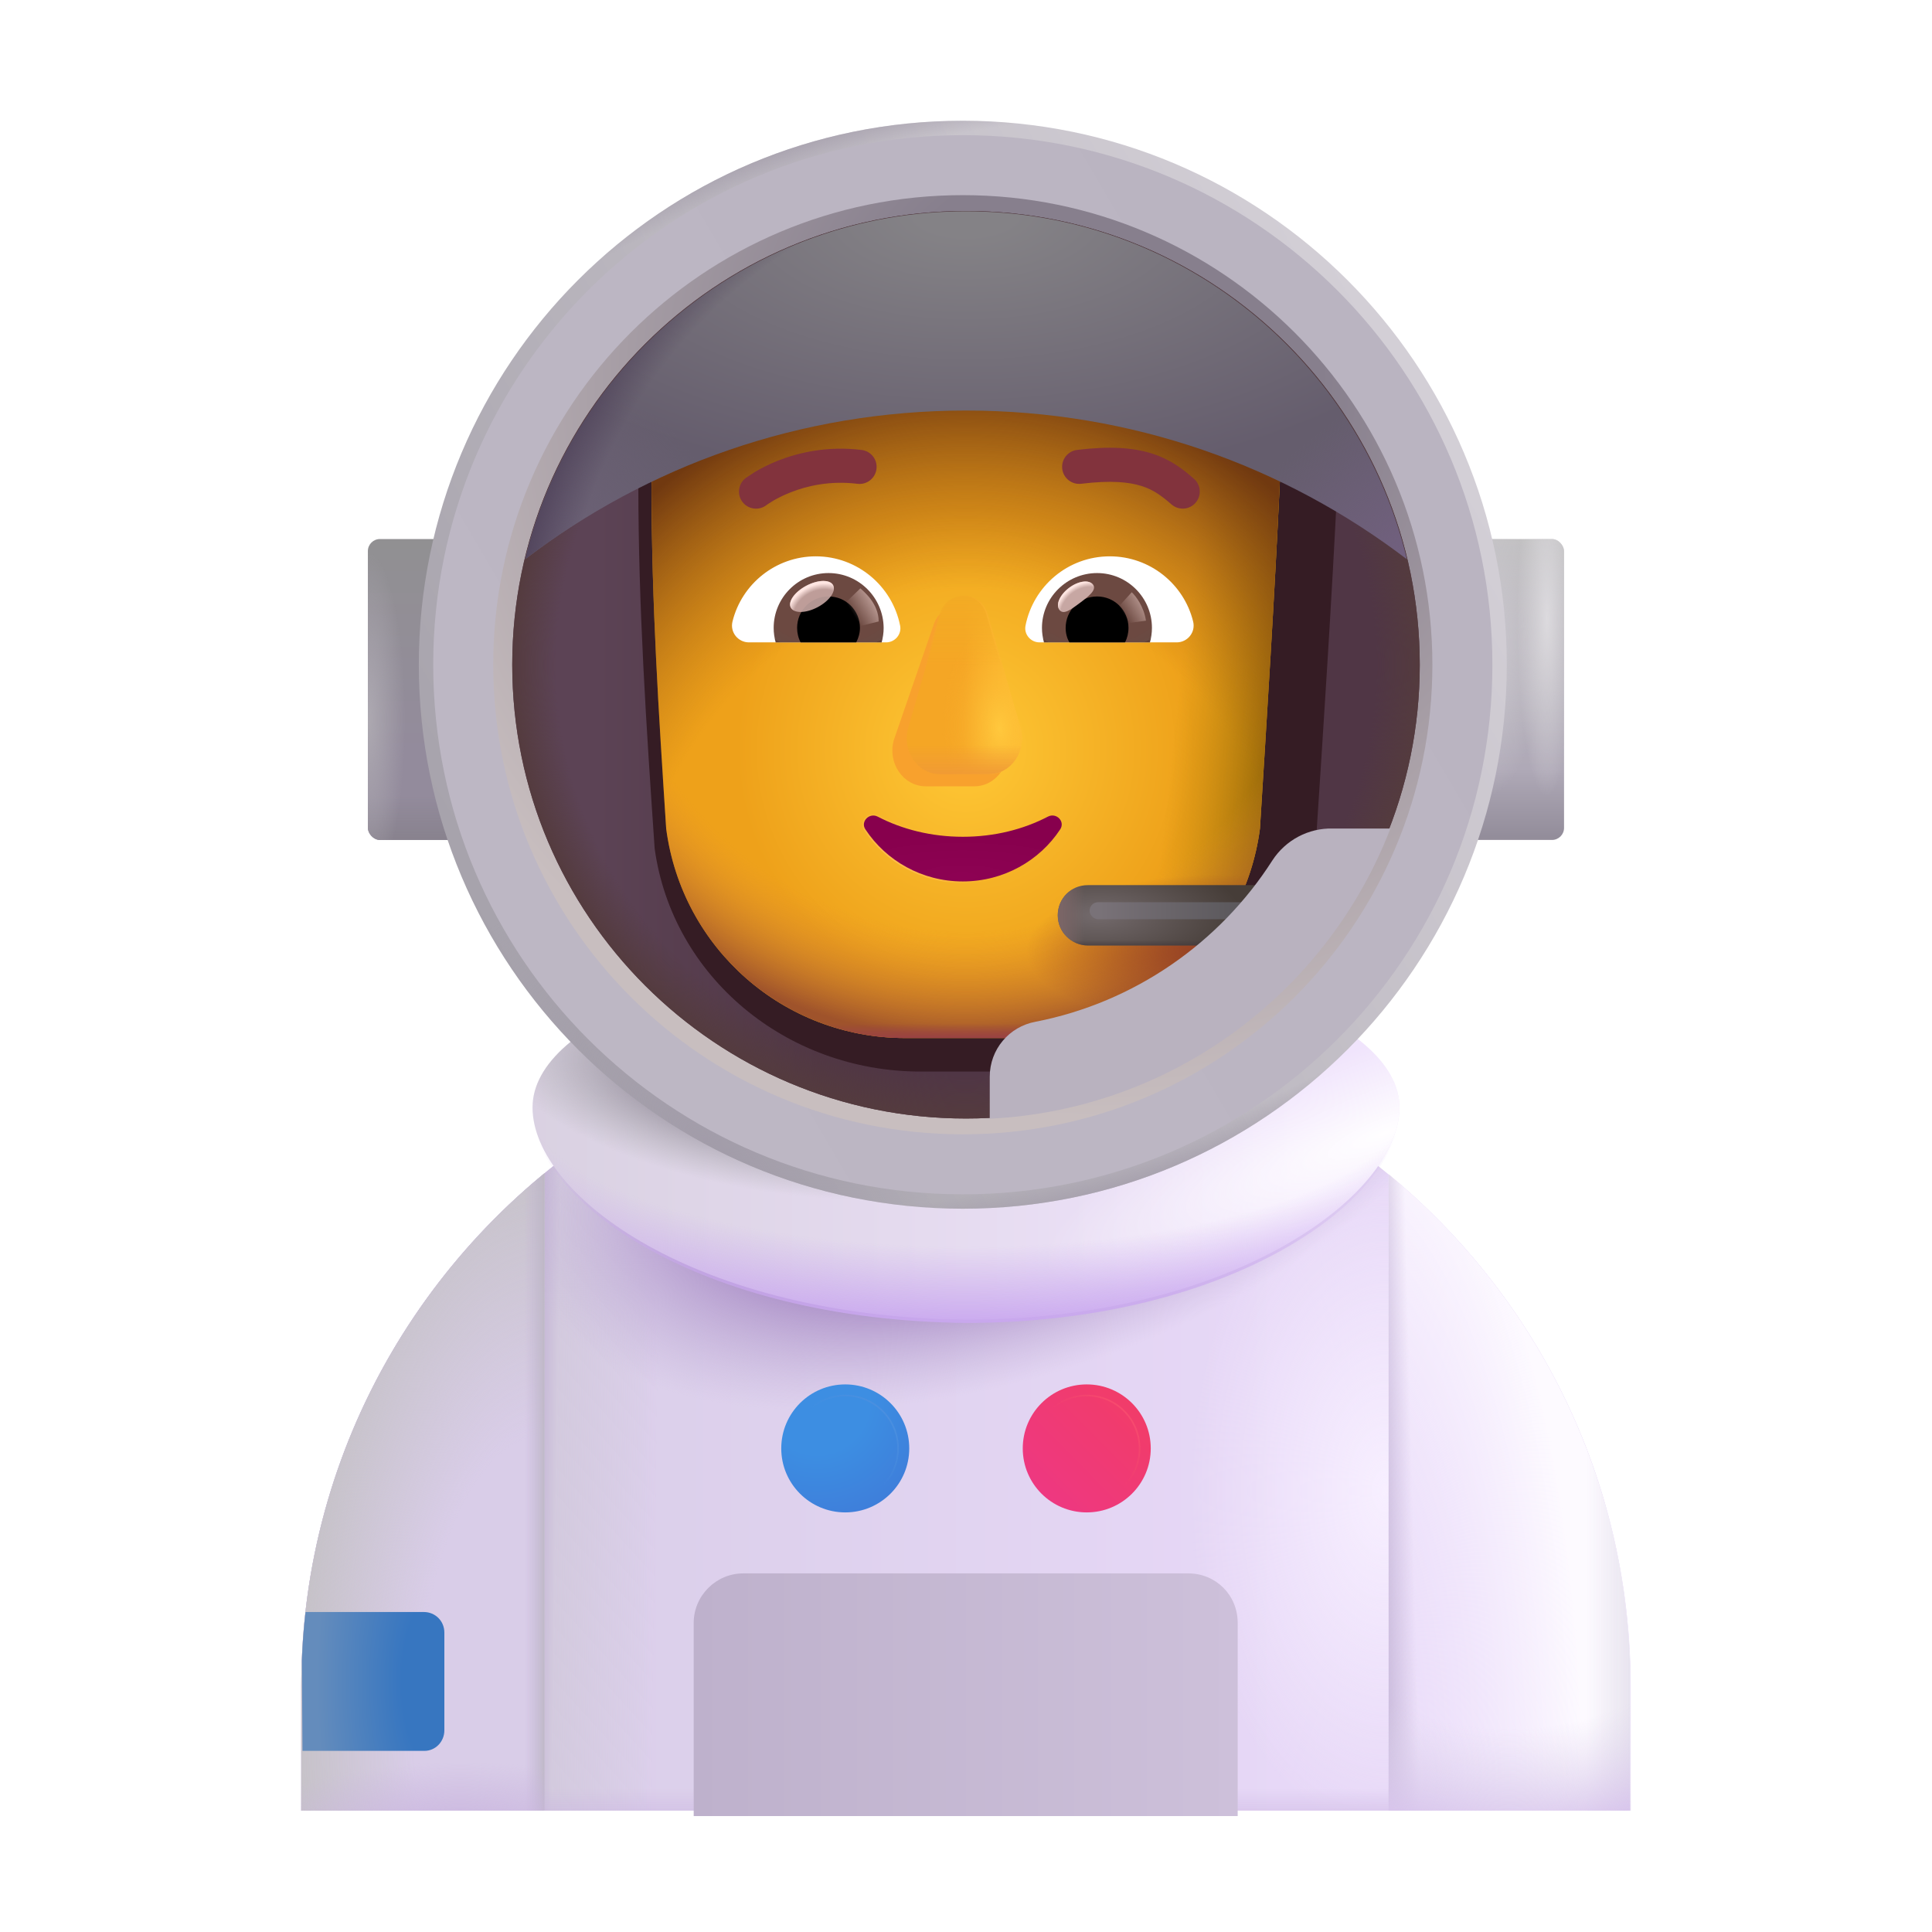 <svg width="120" height="120" viewBox="0 0 120 120" fill="none" xmlns="http://www.w3.org/2000/svg">
<path d="M81 69.262H38.962C26.85 76.462 18.712 89.662 18.712 104.774V112.462H101.287V104.774C101.287 89.662 93.15 76.462 81 69.262Z" fill="url(#paint0_linear_1650_4577)"/>
<path d="M81 69.262H38.962C26.85 76.462 18.712 89.662 18.712 104.774V112.462H101.287V104.774C101.287 89.662 93.15 76.462 81 69.262Z" fill="url(#paint1_linear_1650_4577)"/>
<path d="M81 69.262H38.962C26.85 76.462 18.712 89.662 18.712 104.774V112.462H101.287V104.774C101.287 89.662 93.15 76.462 81 69.262Z" fill="url(#paint2_radial_1650_4577)"/>
<path d="M81 69.262H38.962C26.85 76.462 18.712 89.662 18.712 104.774V112.462H101.287V104.774C101.287 89.662 93.15 76.462 81 69.262Z" fill="url(#paint3_radial_1650_4577)"/>
<path d="M81 69.262H38.962C26.85 76.462 18.712 89.662 18.712 104.774V112.462H101.287V104.774C101.287 89.662 93.15 76.462 81 69.262Z" fill="url(#paint4_linear_1650_4577)"/>
<path d="M86.25 72.938V112.462H101.25V103.575C100.913 91.237 95.138 80.287 86.25 72.938Z" fill="#EBDEF9"/>
<path d="M86.25 72.938V112.462H101.25V103.575C100.913 91.237 95.138 80.287 86.25 72.938Z" fill="url(#paint5_radial_1650_4577)"/>
<path d="M86.25 72.938V112.462H101.25V103.575C100.913 91.237 95.138 80.287 86.25 72.938Z" fill="url(#paint6_linear_1650_4577)"/>
<path d="M86.25 72.938V112.462H101.25V103.575C100.913 91.237 95.138 80.287 86.25 72.938Z" fill="url(#paint7_linear_1650_4577)"/>
<path d="M86.25 72.938V112.462H101.25V103.575C100.913 91.237 95.138 80.287 86.25 72.938Z" fill="url(#paint8_radial_1650_4577)"/>
<path d="M33.761 112.462L33.826 112.425V72.867C24.605 80.439 18.712 91.914 18.712 104.775V112.462H33.761Z" fill="#D9CDE8"/>
<path d="M33.761 112.462L33.826 112.425V72.867C24.605 80.439 18.712 91.914 18.712 104.775V112.462H33.761Z" fill="url(#paint9_radial_1650_4577)"/>
<path d="M33.761 112.462L33.826 112.425V72.867C24.605 80.439 18.712 91.914 18.712 104.775V112.462H33.761Z" fill="url(#paint10_linear_1650_4577)"/>
<path d="M33.761 112.462L33.826 112.425V72.867C24.605 80.439 18.712 91.914 18.712 104.775V112.462H33.761Z" fill="url(#paint11_radial_1650_4577)"/>
<g filter="url(#filter0_ii_1650_4577)">
<path d="M73.8 97.426H46.162C44.475 97.426 43.087 98.813 43.087 100.501V112.501H76.875V100.501C76.875 98.776 75.525 97.426 73.8 97.426Z" fill="url(#paint12_linear_1650_4577)"/>
</g>
<g filter="url(#filter1_i_1650_4577)">
<path d="M52.5 93.938C54.695 93.938 56.475 92.159 56.475 89.963C56.475 87.768 54.695 85.988 52.5 85.988C50.305 85.988 48.525 87.768 48.525 89.963C48.525 92.159 50.305 93.938 52.5 93.938Z" fill="url(#paint13_radial_1650_4577)"/>
</g>
<g filter="url(#filter2_i_1650_4577)">
<path d="M67.5 93.938C69.695 93.938 71.475 92.159 71.475 89.963C71.475 87.768 69.695 85.988 67.5 85.988C65.305 85.988 63.525 87.768 63.525 89.963C63.525 92.159 65.305 93.938 67.5 93.938Z" fill="url(#paint14_linear_1650_4577)"/>
</g>
<g filter="url(#filter3_f_1650_4577)">
<path d="M67.5 93.242C69.312 93.242 70.781 91.773 70.781 89.961C70.781 88.149 69.312 86.68 67.5 86.68C65.688 86.68 64.219 88.149 64.219 89.961C64.219 91.773 65.688 93.242 67.5 93.242Z" stroke="url(#paint15_linear_1650_4577)" stroke-width="0.1"/>
</g>
<g filter="url(#filter4_f_1650_4577)">
<path d="M52.5 93.242C54.312 93.242 55.781 91.773 55.781 89.961C55.781 88.149 54.312 86.68 52.5 86.68C50.688 86.68 49.219 88.149 49.219 89.961C49.219 91.773 50.688 93.242 52.5 93.242Z" stroke="url(#paint16_linear_1650_4577)" stroke-width="0.1"/>
</g>
<path d="M27.6 107.475V101.4C27.6 100.688 27.038 100.125 26.325 100.125H18.975C18.863 101.1 18.788 102.112 18.75 103.125L18.788 108.75H26.363C27.038 108.75 27.6 108.187 27.6 107.475Z" fill="url(#paint17_radial_1650_4577)"/>
<g filter="url(#filter5_i_1650_4577)">
<path d="M86.924 68.986C86.924 74.471 76.494 82.17 60 82.17C43.242 81.994 33.076 74.471 33.076 68.986C33.076 63.501 45.13 59.055 60 59.055C74.87 59.055 86.924 63.501 86.924 68.986Z" fill="url(#paint18_linear_1650_4577)"/>
<path d="M86.924 68.986C86.924 74.471 76.494 82.17 60 82.17C43.242 81.994 33.076 74.471 33.076 68.986C33.076 63.501 45.13 59.055 60 59.055C74.87 59.055 86.924 63.501 86.924 68.986Z" fill="url(#paint19_radial_1650_4577)"/>
<path d="M86.924 68.986C86.924 74.471 76.494 82.17 60 82.17C43.242 81.994 33.076 74.471 33.076 68.986C33.076 63.501 45.13 59.055 60 59.055C74.87 59.055 86.924 63.501 86.924 68.986Z" fill="url(#paint20_radial_1650_4577)"/>
</g>
<path d="M86.924 68.986C86.924 74.471 76.494 82.17 60 82.17C43.242 81.994 33.076 74.471 33.076 68.986C33.076 63.501 45.13 59.055 60 59.055C74.87 59.055 86.924 63.501 86.924 68.986Z" fill="url(#paint21_radial_1650_4577)"/>
<rect x="22.849" y="33.48" width="16.523" height="18.691" rx="0.75" fill="url(#paint22_linear_1650_4577)"/>
<rect x="22.849" y="33.48" width="16.523" height="18.691" rx="0.75" fill="url(#paint23_linear_1650_4577)"/>
<rect x="22.849" y="33.48" width="16.523" height="18.691" rx="0.75" fill="url(#paint24_radial_1650_4577)"/>
<rect x="80.623" y="33.48" width="16.523" height="18.691" rx="0.75" fill="url(#paint25_linear_1650_4577)"/>
<rect x="80.623" y="33.48" width="16.523" height="18.691" rx="0.75" fill="url(#paint26_radial_1650_4577)"/>
<rect x="80.623" y="33.48" width="16.523" height="18.691" rx="0.75" fill="url(#paint27_radial_1650_4577)"/>
<path d="M59.802 7.5C41.127 7.5 26.014 22.613 26.014 41.288C26.014 59.962 41.127 75.075 59.802 75.075C78.477 75.075 93.589 59.962 93.589 41.288C93.589 22.613 78.439 7.5 59.802 7.5Z" fill="url(#paint28_linear_1650_4577)"/>
<path d="M59.802 7.5C41.127 7.5 26.014 22.613 26.014 41.288C26.014 59.962 41.127 75.075 59.802 75.075C78.477 75.075 93.589 59.962 93.589 41.288C93.589 22.613 78.439 7.5 59.802 7.5Z" fill="url(#paint29_radial_1650_4577)"/>
<path d="M59.802 7.5C41.127 7.5 26.014 22.613 26.014 41.288C26.014 59.962 41.127 75.075 59.802 75.075C78.477 75.075 93.589 59.962 93.589 41.288C93.589 22.613 78.439 7.5 59.802 7.5Z" fill="url(#paint30_radial_1650_4577)"/>
<g filter="url(#filter6_f_1650_4577)">
<path d="M59.802 8.395C41.621 8.395 26.908 23.107 26.908 41.288C26.908 59.469 41.621 74.182 59.802 74.182C77.983 74.182 92.695 59.469 92.695 41.288C92.695 23.107 77.946 8.395 59.802 8.395Z" fill="url(#paint31_linear_1650_4577)"/>
</g>
<g filter="url(#filter7_f_1650_4577)">
<path d="M59.802 12.121C43.681 12.121 30.635 25.167 30.635 41.288C30.635 57.408 43.681 70.454 59.802 70.454C75.922 70.454 88.968 57.408 88.968 41.288C88.968 25.167 75.89 12.121 59.802 12.121Z" fill="url(#paint32_radial_1650_4577)"/>
</g>
<path d="M60 69.473C75.565 69.473 88.184 56.855 88.184 41.289C88.184 25.724 75.565 13.105 60 13.105C44.435 13.105 31.816 25.724 31.816 41.289C31.816 56.855 44.435 69.473 60 69.473Z" fill="url(#paint33_linear_1650_4577)"/>
<path d="M60 69.473C75.565 69.473 88.184 56.855 88.184 41.289C88.184 25.724 75.565 13.105 60 13.105C44.435 13.105 31.816 25.724 31.816 41.289C31.816 56.855 44.435 69.473 60 69.473Z" fill="url(#paint34_radial_1650_4577)"/>
<g filter="url(#filter8_f_1650_4577)">
<path d="M40.662 52.705C41.755 60.645 48.817 66.556 57.176 66.556H65.194C73.553 66.556 80.614 60.645 81.708 52.705C82.209 45.044 82.713 37.414 83.085 29.757C83.04 26.637 80.471 24.064 77.225 23.933H71.274C67.217 23.933 63.543 21.642 61.874 18.065C61.446 17.04 60.409 16.363 59.26 16.363H53.85C46.006 16.363 39.649 22.515 39.649 30.106C39.649 37.673 40.143 45.118 40.662 52.705Z" fill="#351C24"/>
</g>
<g filter="url(#filter9_i_1650_4577)">
<path d="M41.378 51.469C42.36 58.924 48.704 64.474 56.215 64.474H63.419C70.93 64.474 77.274 58.924 78.257 51.469C78.707 44.276 79.16 37.112 79.494 29.923C79.454 26.994 77.145 24.577 74.229 24.454H68.882C65.237 24.454 61.935 22.304 60.437 18.945C60.052 17.983 59.12 17.348 58.087 17.348H53.227C46.179 17.348 40.468 23.123 40.468 30.251C40.468 37.356 40.912 44.346 41.378 51.469Z" fill="url(#paint35_radial_1650_4577)"/>
</g>
<path d="M41.378 51.469C42.36 58.924 48.704 64.474 56.215 64.474H63.419C70.93 64.474 77.274 58.924 78.257 51.469C78.707 44.276 79.16 37.112 79.494 29.923C79.454 26.994 77.145 24.577 74.229 24.454H68.882C65.237 24.454 61.935 22.304 60.437 18.945C60.052 17.983 59.12 17.348 58.087 17.348H53.227C46.179 17.348 40.468 23.123 40.468 30.251C40.468 37.356 40.912 44.346 41.378 51.469Z" fill="url(#paint36_linear_1650_4577)"/>
<path d="M41.378 51.469C42.36 58.924 48.704 64.474 56.215 64.474H63.419C70.93 64.474 77.274 58.924 78.257 51.469C78.707 44.276 79.16 37.112 79.494 29.923C79.454 26.994 77.145 24.577 74.229 24.454H68.882C65.237 24.454 61.935 22.304 60.437 18.945C60.052 17.983 59.12 17.348 58.087 17.348H53.227C46.179 17.348 40.468 23.123 40.468 30.251C40.468 37.356 40.912 44.346 41.378 51.469Z" fill="url(#paint37_radial_1650_4577)"/>
<path d="M41.378 51.469C42.36 58.924 48.704 64.474 56.215 64.474H63.419C70.93 64.474 77.274 58.924 78.257 51.469C78.707 44.276 79.16 37.112 79.494 29.923C79.454 26.994 77.145 24.577 74.229 24.454H68.882C65.237 24.454 61.935 22.304 60.437 18.945C60.052 17.983 59.12 17.348 58.087 17.348H53.227C46.179 17.348 40.468 23.123 40.468 30.251C40.468 37.356 40.912 44.346 41.378 51.469Z" fill="url(#paint38_radial_1650_4577)"/>
<path d="M41.378 51.469C42.36 58.924 48.704 64.474 56.215 64.474H63.419C70.93 64.474 77.274 58.924 78.257 51.469C78.707 44.276 79.16 37.112 79.494 29.923C79.454 26.994 77.145 24.577 74.229 24.454H68.882C65.237 24.454 61.935 22.304 60.437 18.945C60.052 17.983 59.12 17.348 58.087 17.348H53.227C46.179 17.348 40.468 23.123 40.468 30.251C40.468 37.356 40.912 44.346 41.378 51.469Z" fill="url(#paint39_radial_1650_4577)"/>
<path d="M41.378 51.469C42.36 58.924 48.704 64.474 56.215 64.474H63.419C70.93 64.474 77.274 58.924 78.257 51.469C78.707 44.276 79.16 37.112 79.494 29.923C79.454 26.994 77.145 24.577 74.229 24.454H68.882C65.237 24.454 61.935 22.304 60.437 18.945C60.052 17.983 59.12 17.348 58.087 17.348H53.227C46.179 17.348 40.468 23.123 40.468 30.251C40.468 37.356 40.912 44.346 41.378 51.469Z" fill="url(#paint40_linear_1650_4577)"/>
<g filter="url(#filter10_f_1650_4577)">
<path d="M57.945 38.932L55.521 45.952C55.106 47.395 56.1 48.84 57.509 48.84H60.511C61.919 48.84 62.913 47.373 62.499 45.952L60.47 38.932C60.035 37.377 58.401 37.377 57.945 38.932Z" fill="#F8A12D"/>
</g>
<g filter="url(#filter11_if_1650_4577)">
<path d="M58.342 38.182L56.313 45.202C55.898 46.645 56.892 48.09 58.301 48.09H61.303C62.712 48.09 63.706 46.623 63.291 45.202L61.262 38.182C60.827 36.627 58.798 36.627 58.342 38.182Z" fill="url(#paint41_linear_1650_4577)"/>
<path d="M58.342 38.182L56.313 45.202C55.898 46.645 56.892 48.09 58.301 48.09H61.303C62.712 48.09 63.706 46.623 63.291 45.202L61.262 38.182C60.827 36.627 58.798 36.627 58.342 38.182Z" fill="url(#paint42_radial_1650_4577)"/>
<path d="M58.342 38.182L56.313 45.202C55.898 46.645 56.892 48.09 58.301 48.09H61.303C62.712 48.09 63.706 46.623 63.291 45.202L61.262 38.182C60.827 36.627 58.798 36.627 58.342 38.182Z" fill="url(#paint43_linear_1650_4577)"/>
</g>
<path d="M58.342 38.182L56.313 45.202C55.898 46.645 56.892 48.09 58.301 48.09H61.303C62.712 48.09 63.706 46.623 63.291 45.202L61.262 38.182C60.827 36.627 58.798 36.627 58.342 38.182Z" fill="url(#paint44_linear_1650_4577)"/>
<g filter="url(#filter12_f_1650_4577)">
<path d="M59.801 51.974C57.864 51.974 56.042 51.518 54.511 50.72C53.988 50.454 53.426 51.043 53.755 51.518C55.034 53.456 57.263 54.748 59.801 54.748C62.34 54.748 64.569 53.456 65.848 51.518C66.177 51.024 65.615 50.454 65.092 50.72C63.561 51.518 61.759 51.974 59.801 51.974Z" stroke="url(#paint45_radial_1650_4577)" stroke-width="0.2"/>
</g>
<path d="M59.801 51.974C57.864 51.974 56.042 51.518 54.511 50.72C53.988 50.454 53.426 51.043 53.755 51.518C55.034 53.456 57.263 54.748 59.801 54.748C62.34 54.748 64.569 53.456 65.848 51.518C66.177 51.024 65.615 50.454 65.092 50.72C63.561 51.518 61.759 51.974 59.801 51.974Z" fill="url(#paint46_radial_1650_4577)"/>
<g filter="url(#filter13_i_1650_4577)">
<path d="M74.056 29.534C73.387 28.951 72.609 28.334 71.43 27.963C70.269 27.597 68.814 27.499 66.801 27.745C66.22 27.816 65.807 28.344 65.878 28.925C65.949 29.505 66.477 29.918 67.058 29.847C68.895 29.623 70.021 29.739 70.794 29.983C71.552 30.221 72.064 30.608 72.665 31.131C73.106 31.515 73.775 31.469 74.159 31.028C74.543 30.587 74.497 29.918 74.056 29.534Z" fill="#82333D"/>
</g>
<g filter="url(#filter14_i_1650_4577)">
<path d="M46.777 29.12C47.121 28.914 47.617 28.65 48.242 28.404C49.492 27.913 51.279 27.486 53.417 27.747C53.998 27.819 54.411 28.347 54.34 28.927C54.269 29.508 53.741 29.921 53.16 29.85C51.448 29.64 50.02 29.981 49.017 30.375C48.516 30.573 48.125 30.781 47.865 30.937C47.735 31.015 47.639 31.079 47.578 31.12C47.548 31.141 47.527 31.157 47.515 31.166L47.505 31.173C47.043 31.529 46.38 31.445 46.022 30.985C45.663 30.523 45.746 29.858 46.208 29.499L46.777 29.12Z" fill="#82333D"/>
</g>
<path d="M68.932 34.555C71.426 34.555 73.533 36.274 74.106 38.598C74.276 39.264 73.765 39.899 73.083 39.899H64.564C64.022 39.899 63.588 39.403 63.696 38.861C64.177 36.413 66.33 34.555 68.932 34.555Z" fill="white"/>
<path d="M68.142 35.594C70.031 35.594 71.549 37.127 71.549 39.002C71.549 39.311 71.503 39.621 71.425 39.9H64.842C64.765 39.606 64.718 39.311 64.718 39.002C64.718 37.127 66.252 35.594 68.142 35.594Z" fill="url(#paint47_radial_1650_4577)"/>
<path d="M66.19 38.999C66.19 37.914 67.057 37.047 68.142 37.047C69.226 37.047 70.093 37.914 70.093 38.999C70.093 39.324 70.016 39.634 69.877 39.897H66.422C66.267 39.634 66.19 39.324 66.19 38.999Z" fill="black"/>
<g filter="url(#filter15_f_1650_4577)">
<path d="M67.891 36.315C68.134 36.639 67.626 37.035 67.049 37.467C66.472 37.898 66.044 38.202 65.801 37.877C65.559 37.552 65.83 36.939 66.407 36.508C66.984 36.077 67.648 35.99 67.891 36.315Z" fill="#C7A7A3"/>
<path d="M67.891 36.315C68.134 36.639 67.626 37.035 67.049 37.467C66.472 37.898 66.044 38.202 65.801 37.877C65.559 37.552 65.83 36.939 66.407 36.508C66.984 36.077 67.648 35.99 67.891 36.315Z" fill="url(#paint48_radial_1650_4577)"/>
</g>
<g filter="url(#filter16_f_1650_4577)">
<path d="M71.177 38.552C71.051 37.671 70.536 37.007 70.294 36.785L69.301 37.874L69.749 38.746L71.177 38.552Z" fill="url(#paint49_linear_1650_4577)"/>
</g>
<path d="M50.672 34.555C48.178 34.555 46.071 36.274 45.498 38.598C45.328 39.264 45.839 39.899 46.52 39.899H55.04C55.582 39.899 56.016 39.403 55.908 38.861C55.428 36.414 53.259 34.555 50.672 34.555Z" fill="white"/>
<path d="M51.462 35.594C49.572 35.594 48.054 37.127 48.054 39.002C48.054 39.312 48.1 39.621 48.178 39.9H54.761C54.839 39.606 54.885 39.312 54.885 39.002C54.87 37.127 53.352 35.594 51.462 35.594Z" fill="url(#paint50_radial_1650_4577)"/>
<path d="M53.413 38.999C53.413 37.914 52.546 37.047 51.462 37.047C50.377 37.047 49.51 37.914 49.51 38.999C49.51 39.324 49.587 39.634 49.727 39.897H53.181C53.321 39.634 53.413 39.324 53.413 38.999Z" fill="black"/>
<g filter="url(#filter17_f_1650_4577)">
<path d="M54.575 38.6C54.575 37.499 53.68 36.765 53.438 36.543L52.336 37.608L53.014 38.988L54.575 38.6Z" fill="url(#paint51_linear_1650_4577)"/>
</g>
<g filter="url(#filter18_f_1650_4577)">
<ellipse cx="50.434" cy="37.047" rx="1.488" ry="0.753" transform="rotate(-27.914 50.434 37.047)" fill="#C7A7A3" fill-opacity="0.9"/>
<ellipse cx="50.434" cy="37.047" rx="1.488" ry="0.753" transform="rotate(-27.914 50.434 37.047)" fill="url(#paint52_radial_1650_4577)"/>
</g>
<g filter="url(#filter19_ii_1650_4577)">
<path d="M60 25.5C70.312 25.5 79.8 28.95 87.375 34.725C84.412 22.35 73.275 13.125 60 13.125C46.725 13.125 35.587 22.35 32.625 34.725C40.2 28.95 49.688 25.5 60 25.5Z" fill="url(#paint53_radial_1650_4577)"/>
<path d="M60 25.5C70.312 25.5 79.8 28.95 87.375 34.725C84.412 22.35 73.275 13.125 60 13.125C46.725 13.125 35.587 22.35 32.625 34.725C40.2 28.95 49.688 25.5 60 25.5Z" fill="url(#paint54_radial_1650_4577)"/>
<path d="M60 25.5C70.312 25.5 79.8 28.95 87.375 34.725C84.412 22.35 73.275 13.125 60 13.125C46.725 13.125 35.587 22.35 32.625 34.725C40.2 28.95 49.688 25.5 60 25.5Z" fill="url(#paint55_radial_1650_4577)"/>
<path d="M60 25.5C70.312 25.5 79.8 28.95 87.375 34.725C84.412 22.35 73.275 13.125 60 13.125C46.725 13.125 35.587 22.35 32.625 34.725C40.2 28.95 49.688 25.5 60 25.5Z" fill="url(#paint56_linear_1650_4577)"/>
</g>
<path d="M67.575 58.727H78.713C79.763 58.727 80.588 57.902 80.588 56.852C80.588 55.802 79.763 54.977 78.713 54.977H67.575C66.525 54.977 65.7 55.802 65.7 56.852C65.7 57.902 66.563 58.727 67.575 58.727Z" fill="url(#paint57_radial_1650_4577)"/>
<path d="M67.575 58.727H78.713C79.763 58.727 80.588 57.902 80.588 56.852C80.588 55.802 79.763 54.977 78.713 54.977H67.575C66.525 54.977 65.7 55.802 65.7 56.852C65.7 57.902 66.563 58.727 67.575 58.727Z" fill="url(#paint58_linear_1650_4577)"/>
<path d="M67.575 58.727H78.713C79.763 58.727 80.588 57.902 80.588 56.852C80.588 55.802 79.763 54.977 78.713 54.977H67.575C66.525 54.977 65.7 55.802 65.7 56.852C65.7 57.902 66.563 58.727 67.575 58.727Z" fill="url(#paint59_linear_1650_4577)"/>
<g filter="url(#filter20_f_1650_4577)">
<rect x="67.676" y="56.039" width="10.664" height="1.055" rx="0.527" fill="url(#paint60_linear_1650_4577)"/>
</g>
<g filter="url(#filter21_i_1650_4577)">
<path d="M86.31 51.411H82.725C81.225 51.374 79.8 52.124 78.975 53.399C75.712 58.499 70.425 62.212 64.275 63.411C62.625 63.712 61.425 65.136 61.425 66.824V69.435C72.803 68.868 82.404 61.554 86.31 51.411Z" fill="#B9B2BF"/>
</g>
<defs>
<filter id="filter0_ii_1650_4577" x="42.937" y="97.426" width="34.088" height="15.224" filterUnits="userSpaceOnUse" color-interpolation-filters="sRGB">
<feFlood flood-opacity="0" result="BackgroundImageFix"/>
<feBlend mode="normal" in="SourceGraphic" in2="BackgroundImageFix" result="shape"/>
<feColorMatrix in="SourceAlpha" type="matrix" values="0 0 0 0 0 0 0 0 0 0 0 0 0 0 0 0 0 0 127 0" result="hardAlpha"/>
<feOffset dx="-0.15" dy="0.15"/>
<feGaussianBlur stdDeviation="0.125"/>
<feComposite in2="hardAlpha" operator="arithmetic" k2="-1" k3="1"/>
<feColorMatrix type="matrix" values="0 0 0 0 0.843 0 0 0 0 0.812 0 0 0 0 0.875 0 0 0 1 0"/>
<feBlend mode="normal" in2="shape" result="effect1_innerShadow_1650_4577"/>
<feColorMatrix in="SourceAlpha" type="matrix" values="0 0 0 0 0 0 0 0 0 0 0 0 0 0 0 0 0 0 127 0" result="hardAlpha"/>
<feOffset dx="0.15" dy="0.15"/>
<feGaussianBlur stdDeviation="0.2"/>
<feComposite in2="hardAlpha" operator="arithmetic" k2="-1" k3="1"/>
<feColorMatrix type="matrix" values="0 0 0 0 0.686 0 0 0 0 0.635 0 0 0 0 0.733 0 0 0 1 0"/>
<feBlend mode="normal" in2="effect1_innerShadow_1650_4577" result="effect2_innerShadow_1650_4577"/>
</filter>
<filter id="filter1_i_1650_4577" x="48.525" y="85.988" width="7.95" height="7.949" filterUnits="userSpaceOnUse" color-interpolation-filters="sRGB">
<feFlood flood-opacity="0" result="BackgroundImageFix"/>
<feBlend mode="normal" in="SourceGraphic" in2="BackgroundImageFix" result="shape"/>
<feColorMatrix in="SourceAlpha" type="matrix" values="0 0 0 0 0 0 0 0 0 0 0 0 0 0 0 0 0 0 127 0" result="hardAlpha"/>
<feOffset/>
<feGaussianBlur stdDeviation="0.125"/>
<feComposite in2="hardAlpha" operator="arithmetic" k2="-1" k3="1"/>
<feColorMatrix type="matrix" values="0 0 0 0 0.294 0 0 0 0 0.498 0 0 0 0 0.847 0 0 0 1 0"/>
<feBlend mode="normal" in2="shape" result="effect1_innerShadow_1650_4577"/>
</filter>
<filter id="filter2_i_1650_4577" x="63.525" y="85.988" width="7.95" height="7.949" filterUnits="userSpaceOnUse" color-interpolation-filters="sRGB">
<feFlood flood-opacity="0" result="BackgroundImageFix"/>
<feBlend mode="normal" in="SourceGraphic" in2="BackgroundImageFix" result="shape"/>
<feColorMatrix in="SourceAlpha" type="matrix" values="0 0 0 0 0 0 0 0 0 0 0 0 0 0 0 0 0 0 127 0" result="hardAlpha"/>
<feOffset/>
<feGaussianBlur stdDeviation="0.125"/>
<feComposite in2="hardAlpha" operator="arithmetic" k2="-1" k3="1"/>
<feColorMatrix type="matrix" values="0 0 0 0 0.882 0 0 0 0 0.18 0 0 0 0 0.38 0 0 0 1 0"/>
<feBlend mode="normal" in2="shape" result="effect1_innerShadow_1650_4577"/>
</filter>
<filter id="filter3_f_1650_4577" x="64.069" y="86.529" width="6.862" height="6.864" filterUnits="userSpaceOnUse" color-interpolation-filters="sRGB">
<feFlood flood-opacity="0" result="BackgroundImageFix"/>
<feBlend mode="normal" in="SourceGraphic" in2="BackgroundImageFix" result="shape"/>
<feGaussianBlur stdDeviation="0.05" result="effect1_foregroundBlur_1650_4577"/>
</filter>
<filter id="filter4_f_1650_4577" x="49.069" y="86.529" width="6.862" height="6.864" filterUnits="userSpaceOnUse" color-interpolation-filters="sRGB">
<feFlood flood-opacity="0" result="BackgroundImageFix"/>
<feBlend mode="normal" in="SourceGraphic" in2="BackgroundImageFix" result="shape"/>
<feGaussianBlur stdDeviation="0.05" result="effect1_foregroundBlur_1650_4577"/>
</filter>
<filter id="filter5_i_1650_4577" x="33.076" y="58.855" width="53.848" height="23.317" filterUnits="userSpaceOnUse" color-interpolation-filters="sRGB">
<feFlood flood-opacity="0" result="BackgroundImageFix"/>
<feBlend mode="normal" in="SourceGraphic" in2="BackgroundImageFix" result="shape"/>
<feColorMatrix in="SourceAlpha" type="matrix" values="0 0 0 0 0 0 0 0 0 0 0 0 0 0 0 0 0 0 127 0" result="hardAlpha"/>
<feOffset dy="-0.2"/>
<feGaussianBlur stdDeviation="0.5"/>
<feComposite in2="hardAlpha" operator="arithmetic" k2="-1" k3="1"/>
<feColorMatrix type="matrix" values="0 0 0 0 0.933 0 0 0 0 0.875 0 0 0 0 0.996 0 0 0 1 0"/>
<feBlend mode="normal" in2="shape" result="effect1_innerShadow_1650_4577"/>
</filter>
<filter id="filter6_f_1650_4577" x="26.658" y="8.145" width="66.287" height="66.289" filterUnits="userSpaceOnUse" color-interpolation-filters="sRGB">
<feFlood flood-opacity="0" result="BackgroundImageFix"/>
<feBlend mode="normal" in="SourceGraphic" in2="BackgroundImageFix" result="shape"/>
<feGaussianBlur stdDeviation="0.125" result="effect1_foregroundBlur_1650_4577"/>
</filter>
<filter id="filter7_f_1650_4577" x="30.335" y="11.821" width="58.932" height="58.932" filterUnits="userSpaceOnUse" color-interpolation-filters="sRGB">
<feFlood flood-opacity="0" result="BackgroundImageFix"/>
<feBlend mode="normal" in="SourceGraphic" in2="BackgroundImageFix" result="shape"/>
<feGaussianBlur stdDeviation="0.15" result="effect1_foregroundBlur_1650_4577"/>
</filter>
<filter id="filter8_f_1650_4577" x="38.149" y="14.863" width="46.436" height="53.191" filterUnits="userSpaceOnUse" color-interpolation-filters="sRGB">
<feFlood flood-opacity="0" result="BackgroundImageFix"/>
<feBlend mode="normal" in="SourceGraphic" in2="BackgroundImageFix" result="shape"/>
<feGaussianBlur stdDeviation="0.75" result="effect1_foregroundBlur_1650_4577"/>
</filter>
<filter id="filter9_i_1650_4577" x="40.468" y="17.348" width="39.026" height="47.125" filterUnits="userSpaceOnUse" color-interpolation-filters="sRGB">
<feFlood flood-opacity="0" result="BackgroundImageFix"/>
<feBlend mode="normal" in="SourceGraphic" in2="BackgroundImageFix" result="shape"/>
<feColorMatrix in="SourceAlpha" type="matrix" values="0 0 0 0 0 0 0 0 0 0 0 0 0 0 0 0 0 0 127 0" result="hardAlpha"/>
<feOffset/>
<feGaussianBlur stdDeviation="1"/>
<feComposite in2="hardAlpha" operator="arithmetic" k2="-1" k3="1"/>
<feColorMatrix type="matrix" values="0 0 0 0 0.659 0 0 0 0 0.376 0 0 0 0 0.078 0 0 0 1 0"/>
<feBlend mode="normal" in2="shape" result="effect1_innerShadow_1650_4577"/>
</filter>
<filter id="filter10_f_1650_4577" x="54.426" y="36.766" width="9.168" height="13.074" filterUnits="userSpaceOnUse" color-interpolation-filters="sRGB">
<feFlood flood-opacity="0" result="BackgroundImageFix"/>
<feBlend mode="normal" in="SourceGraphic" in2="BackgroundImageFix" result="shape"/>
<feGaussianBlur stdDeviation="0.5" result="effect1_foregroundBlur_1650_4577"/>
</filter>
<filter id="filter11_if_1650_4577" x="56.118" y="36.916" width="7.368" height="11.274" filterUnits="userSpaceOnUse" color-interpolation-filters="sRGB">
<feFlood flood-opacity="0" result="BackgroundImageFix"/>
<feBlend mode="normal" in="SourceGraphic" in2="BackgroundImageFix" result="shape"/>
<feColorMatrix in="SourceAlpha" type="matrix" values="0 0 0 0 0 0 0 0 0 0 0 0 0 0 0 0 0 0 127 0" result="hardAlpha"/>
<feOffset dx="0.1"/>
<feGaussianBlur stdDeviation="0.125"/>
<feComposite in2="hardAlpha" operator="arithmetic" k2="-1" k3="1"/>
<feColorMatrix type="matrix" values="0 0 0 0 0.918 0 0 0 0 0.604 0 0 0 0 0.094 0 0 0 1 0"/>
<feBlend mode="normal" in2="shape" result="effect1_innerShadow_1650_4577"/>
<feGaussianBlur stdDeviation="0.05" result="effect2_foregroundBlur_1650_4577"/>
</filter>
<filter id="filter12_f_1650_4577" x="53.457" y="50.451" width="12.689" height="4.497" filterUnits="userSpaceOnUse" color-interpolation-filters="sRGB">
<feFlood flood-opacity="0" result="BackgroundImageFix"/>
<feBlend mode="normal" in="SourceGraphic" in2="BackgroundImageFix" result="shape"/>
<feGaussianBlur stdDeviation="0.05" result="effect1_foregroundBlur_1650_4577"/>
</filter>
<filter id="filter13_i_1650_4577" x="65.87" y="27.609" width="8.649" height="3.981" filterUnits="userSpaceOnUse" color-interpolation-filters="sRGB">
<feFlood flood-opacity="0" result="BackgroundImageFix"/>
<feBlend mode="normal" in="SourceGraphic" in2="BackgroundImageFix" result="shape"/>
<feColorMatrix in="SourceAlpha" type="matrix" values="0 0 0 0 0 0 0 0 0 0 0 0 0 0 0 0 0 0 127 0" result="hardAlpha"/>
<feOffset dx="0.1" dy="0.2"/>
<feGaussianBlur stdDeviation="0.1"/>
<feComposite in2="hardAlpha" operator="arithmetic" k2="-1" k3="1"/>
<feColorMatrix type="matrix" values="0 0 0 0 0.416 0 0 0 0 0.09 0 0 0 0 0.047 0 0 0 1 0"/>
<feBlend mode="normal" in2="shape" result="effect1_innerShadow_1650_4577"/>
</filter>
<filter id="filter14_i_1650_4577" x="45.799" y="27.668" width="8.649" height="3.927" filterUnits="userSpaceOnUse" color-interpolation-filters="sRGB">
<feFlood flood-opacity="0" result="BackgroundImageFix"/>
<feBlend mode="normal" in="SourceGraphic" in2="BackgroundImageFix" result="shape"/>
<feColorMatrix in="SourceAlpha" type="matrix" values="0 0 0 0 0 0 0 0 0 0 0 0 0 0 0 0 0 0 127 0" result="hardAlpha"/>
<feOffset dx="0.1" dy="0.2"/>
<feGaussianBlur stdDeviation="0.1"/>
<feComposite in2="hardAlpha" operator="arithmetic" k2="-1" k3="1"/>
<feColorMatrix type="matrix" values="0 0 0 0 0.416 0 0 0 0 0.09 0 0 0 0 0.047 0 0 0 1 0"/>
<feBlend mode="normal" in2="shape" result="effect1_innerShadow_1650_4577"/>
</filter>
<filter id="filter15_f_1650_4577" x="65.612" y="36.017" width="2.441" height="2.095" filterUnits="userSpaceOnUse" color-interpolation-filters="sRGB">
<feFlood flood-opacity="0" result="BackgroundImageFix"/>
<feBlend mode="normal" in="SourceGraphic" in2="BackgroundImageFix" result="shape"/>
<feGaussianBlur stdDeviation="0.05" result="effect1_foregroundBlur_1650_4577"/>
</filter>
<filter id="filter16_f_1650_4577" x="69.101" y="36.585" width="2.276" height="2.361" filterUnits="userSpaceOnUse" color-interpolation-filters="sRGB">
<feFlood flood-opacity="0" result="BackgroundImageFix"/>
<feBlend mode="normal" in="SourceGraphic" in2="BackgroundImageFix" result="shape"/>
<feGaussianBlur stdDeviation="0.1" result="effect1_foregroundBlur_1650_4577"/>
</filter>
<filter id="filter17_f_1650_4577" x="52.136" y="36.343" width="2.639" height="2.845" filterUnits="userSpaceOnUse" color-interpolation-filters="sRGB">
<feFlood flood-opacity="0" result="BackgroundImageFix"/>
<feBlend mode="normal" in="SourceGraphic" in2="BackgroundImageFix" result="shape"/>
<feGaussianBlur stdDeviation="0.1" result="effect1_foregroundBlur_1650_4577"/>
</filter>
<filter id="filter18_f_1650_4577" x="48.972" y="35.982" width="2.923" height="2.13" filterUnits="userSpaceOnUse" color-interpolation-filters="sRGB">
<feFlood flood-opacity="0" result="BackgroundImageFix"/>
<feBlend mode="normal" in="SourceGraphic" in2="BackgroundImageFix" result="shape"/>
<feGaussianBlur stdDeviation="0.05" result="effect1_foregroundBlur_1650_4577"/>
</filter>
<filter id="filter19_ii_1650_4577" x="32.625" y="13.075" width="54.75" height="21.702" filterUnits="userSpaceOnUse" color-interpolation-filters="sRGB">
<feFlood flood-opacity="0" result="BackgroundImageFix"/>
<feBlend mode="normal" in="SourceGraphic" in2="BackgroundImageFix" result="shape"/>
<feColorMatrix in="SourceAlpha" type="matrix" values="0 0 0 0 0 0 0 0 0 0 0 0 0 0 0 0 0 0 127 0" result="hardAlpha"/>
<feOffset dy="-0.05"/>
<feGaussianBlur stdDeviation="0.05"/>
<feComposite in2="hardAlpha" operator="arithmetic" k2="-1" k3="1"/>
<feColorMatrix type="matrix" values="0 0 0 0 0.286 0 0 0 0 0.216 0 0 0 0 0.329 0 0 0 1 0"/>
<feBlend mode="normal" in2="shape" result="effect1_innerShadow_1650_4577"/>
<feColorMatrix in="SourceAlpha" type="matrix" values="0 0 0 0 0 0 0 0 0 0 0 0 0 0 0 0 0 0 127 0" result="hardAlpha"/>
<feOffset dy="0.05"/>
<feGaussianBlur stdDeviation="0.05"/>
<feComposite in2="hardAlpha" operator="arithmetic" k2="-1" k3="1"/>
<feColorMatrix type="matrix" values="0 0 0 0 0.247 0 0 0 0 0.22 0 0 0 0 0.275 0 0 0 1 0"/>
<feBlend mode="normal" in2="effect1_innerShadow_1650_4577" result="effect2_innerShadow_1650_4577"/>
</filter>
<filter id="filter20_f_1650_4577" x="67.426" y="55.789" width="11.164" height="1.555" filterUnits="userSpaceOnUse" color-interpolation-filters="sRGB">
<feFlood flood-opacity="0" result="BackgroundImageFix"/>
<feBlend mode="normal" in="SourceGraphic" in2="BackgroundImageFix" result="shape"/>
<feGaussianBlur stdDeviation="0.125" result="effect1_foregroundBlur_1650_4577"/>
</filter>
<filter id="filter21_i_1650_4577" x="61.425" y="51.41" width="24.935" height="18.073" filterUnits="userSpaceOnUse" color-interpolation-filters="sRGB">
<feFlood flood-opacity="0" result="BackgroundImageFix"/>
<feBlend mode="normal" in="SourceGraphic" in2="BackgroundImageFix" result="shape"/>
<feColorMatrix in="SourceAlpha" type="matrix" values="0 0 0 0 0 0 0 0 0 0 0 0 0 0 0 0 0 0 127 0" result="hardAlpha"/>
<feOffset dx="0.05" dy="0.05"/>
<feGaussianBlur stdDeviation="0.2"/>
<feComposite in2="hardAlpha" operator="arithmetic" k2="-1" k3="1"/>
<feColorMatrix type="matrix" values="0 0 0 0 0.533 0 0 0 0 0.486 0 0 0 0 0.498 0 0 0 1 0"/>
<feBlend mode="normal" in2="shape" result="effect1_innerShadow_1650_4577"/>
</filter>
<linearGradient id="paint0_linear_1650_4577" x1="38.17" y1="114.434" x2="80.357" y2="114.434" gradientUnits="userSpaceOnUse">
<stop offset="0.006" stop-color="#DBCFEA"/>
<stop offset="1" stop-color="#E7D8F7"/>
</linearGradient>
<linearGradient id="paint1_linear_1650_4577" x1="32.578" y1="97.96" x2="40.664" y2="98.078" gradientUnits="userSpaceOnUse">
<stop stop-color="#BAA7D0"/>
<stop offset="0.231" stop-color="#D3CADE"/>
<stop offset="1" stop-color="#D3CADE" stop-opacity="0"/>
</linearGradient>
<radialGradient id="paint2_radial_1650_4577" cx="0" cy="0" r="1" gradientUnits="userSpaceOnUse" gradientTransform="translate(85.982 92.603) rotate(90) scale(21.295 12.054)">
<stop stop-color="#F7EFFF"/>
<stop offset="1" stop-color="#F7EFFF" stop-opacity="0"/>
</radialGradient>
<radialGradient id="paint3_radial_1650_4577" cx="0" cy="0" r="1" gradientUnits="userSpaceOnUse" gradientTransform="translate(62.578 69.262) rotate(161.045) scale(31.348 16.144)">
<stop offset="0.655" stop-color="#B096CB"/>
<stop offset="1" stop-color="#C2B2D7" stop-opacity="0"/>
</radialGradient>
<linearGradient id="paint4_linear_1650_4577" x1="62.227" y1="114.484" x2="62.227" y2="111.085" gradientUnits="userSpaceOnUse">
<stop stop-color="#C9B4E0"/>
<stop offset="1" stop-color="#C9B4E0" stop-opacity="0"/>
</linearGradient>
<radialGradient id="paint5_radial_1650_4577" cx="0" cy="0" r="1" gradientUnits="userSpaceOnUse" gradientTransform="translate(81.914 110.5) scale(16.406 44.533)">
<stop offset="0.336" stop-color="#F6EDFF" stop-opacity="0"/>
<stop offset="1" stop-color="#FDFAFF"/>
</radialGradient>
<linearGradient id="paint6_linear_1650_4577" x1="85.488" y1="99.778" x2="87.891" y2="99.719" gradientUnits="userSpaceOnUse">
<stop offset="0.127" stop-color="#C8B9DA"/>
<stop offset="1" stop-color="#C8B9DA" stop-opacity="0"/>
</linearGradient>
<linearGradient id="paint7_linear_1650_4577" x1="101.25" y1="112.463" x2="98.555" y2="112.463" gradientUnits="userSpaceOnUse">
<stop stop-color="#E8E4EF"/>
<stop offset="1" stop-color="#E8E4EF" stop-opacity="0"/>
</linearGradient>
<radialGradient id="paint8_radial_1650_4577" cx="0" cy="0" r="1" gradientUnits="userSpaceOnUse" gradientTransform="translate(93.75 81.774) rotate(90) scale(32.018 26.904)">
<stop offset="0.798" stop-color="#DED6EB" stop-opacity="0"/>
<stop offset="1" stop-color="#D8C5EC"/>
</radialGradient>
<radialGradient id="paint9_radial_1650_4577" cx="0" cy="0" r="1" gradientUnits="userSpaceOnUse" gradientTransform="translate(33.825 108.742) rotate(-180) scale(16.012 39.023)">
<stop offset="0.502" stop-color="#C4C1C5" stop-opacity="0"/>
<stop offset="1" stop-color="#C4C1C5"/>
</radialGradient>
<linearGradient id="paint10_linear_1650_4577" x1="34.014" y1="112.462" x2="32.607" y2="112.462" gradientUnits="userSpaceOnUse">
<stop stop-color="#BBB7C0"/>
<stop offset="1" stop-color="#C1B1D5" stop-opacity="0"/>
</linearGradient>
<radialGradient id="paint11_radial_1650_4577" cx="0" cy="0" r="1" gradientUnits="userSpaceOnUse" gradientTransform="translate(28.594 113.781) rotate(-90) scale(4.336 13.905)">
<stop stop-color="#C9B5DE"/>
<stop offset="1" stop-color="#C9B5DE" stop-opacity="0"/>
</radialGradient>
<linearGradient id="paint12_linear_1650_4577" x1="76.875" y1="111.321" x2="43.087" y2="111.321" gradientUnits="userSpaceOnUse">
<stop stop-color="#CDC0DA"/>
<stop offset="1" stop-color="#BEB1CC"/>
</linearGradient>
<radialGradient id="paint13_radial_1650_4577" cx="0" cy="0" r="1" gradientUnits="userSpaceOnUse" gradientTransform="translate(50.742 87.063) rotate(53.881) scale(8.051 8.051)">
<stop offset="0.403" stop-color="#3D8EE2"/>
<stop offset="1" stop-color="#3E7CD9"/>
</radialGradient>
<linearGradient id="paint14_linear_1650_4577" x1="65.039" y1="92.864" x2="70.371" y2="87.591" gradientUnits="userSpaceOnUse">
<stop stop-color="#EE3880"/>
<stop offset="1" stop-color="#F13C6A"/>
</linearGradient>
<linearGradient id="paint15_linear_1650_4577" x1="70.781" y1="87.266" x2="65.185" y2="92.599" gradientUnits="userSpaceOnUse">
<stop stop-color="#FB4F70"/>
<stop offset="0.531" stop-color="#F34B6C" stop-opacity="0"/>
</linearGradient>
<linearGradient id="paint16_linear_1650_4577" x1="55.781" y1="87.266" x2="50.185" y2="92.599" gradientUnits="userSpaceOnUse">
<stop stop-color="#4D90DF"/>
<stop offset="0.531" stop-color="#4D90DF" stop-opacity="0"/>
</linearGradient>
<radialGradient id="paint17_radial_1650_4577" cx="0" cy="0" r="1" gradientUnits="userSpaceOnUse" gradientTransform="translate(26.953 104.437) rotate(-180) scale(7.266 18.664)">
<stop offset="0.274" stop-color="#3776C0"/>
<stop offset="1" stop-color="#648CBC"/>
</radialGradient>
<linearGradient id="paint18_linear_1650_4577" x1="81.046" y1="73.514" x2="30.065" y2="73.514" gradientUnits="userSpaceOnUse">
<stop stop-color="#F0E4FC"/>
<stop offset="1" stop-color="#D8D0E0"/>
</linearGradient>
<radialGradient id="paint19_radial_1650_4577" cx="0" cy="0" r="1" gradientUnits="userSpaceOnUse" gradientTransform="translate(47.373 67.866) rotate(-169.849) scale(16.847 6.252)">
<stop offset="0.5" stop-color="#A59EAC"/>
<stop offset="1" stop-color="#B3B2B5" stop-opacity="0"/>
</radialGradient>
<radialGradient id="paint20_radial_1650_4577" cx="0" cy="0" r="1" gradientUnits="userSpaceOnUse" gradientTransform="translate(85.979 70.612) rotate(158.331) scale(22.646 5.51)">
<stop stop-color="#FFFEFF"/>
<stop offset="1" stop-color="#FFFEFF" stop-opacity="0"/>
</radialGradient>
<radialGradient id="paint21_radial_1650_4577" cx="0" cy="0" r="1" gradientUnits="userSpaceOnUse" gradientTransform="translate(60 68.011) rotate(90) scale(15.352 44.997)">
<stop offset="0.613" stop-color="#C9A7EF" stop-opacity="0"/>
<stop offset="0.943" stop-color="#C9A7EF"/>
</radialGradient>
<linearGradient id="paint22_linear_1650_4577" x1="31.111" y1="33.48" x2="31.111" y2="46.869" gradientUnits="userSpaceOnUse">
<stop stop-color="#919092"/>
<stop offset="1" stop-color="#938B9C"/>
</linearGradient>
<linearGradient id="paint23_linear_1650_4577" x1="26.718" y1="52.172" x2="26.718" y2="49.447" gradientUnits="userSpaceOnUse">
<stop stop-color="#88828E"/>
<stop offset="1" stop-color="#88828E" stop-opacity="0"/>
</linearGradient>
<radialGradient id="paint24_radial_1650_4577" cx="0" cy="0" r="1" gradientUnits="userSpaceOnUse" gradientTransform="translate(22.849 44.643) scale(2.317 10.354)">
<stop stop-color="#ADA9B1"/>
<stop offset="1" stop-color="#ADA9B1" stop-opacity="0"/>
</radialGradient>
<linearGradient id="paint25_linear_1650_4577" x1="94.467" y1="33.48" x2="94.467" y2="52.734" gradientUnits="userSpaceOnUse">
<stop stop-color="#C0BFC0"/>
<stop offset="0.743" stop-color="#AFA9B7"/>
<stop offset="1" stop-color="#8E8895"/>
</linearGradient>
<radialGradient id="paint26_radial_1650_4577" cx="0" cy="0" r="1" gradientUnits="userSpaceOnUse" gradientTransform="translate(92.188 39.895) scale(3.703 9.577)">
<stop stop-color="#CDCAD1"/>
<stop offset="1" stop-color="#CDCAD1" stop-opacity="0"/>
</radialGradient>
<radialGradient id="paint27_radial_1650_4577" cx="0" cy="0" r="1" gradientUnits="userSpaceOnUse" gradientTransform="translate(96.082 38.427) rotate(90) scale(11.046 1.852)">
<stop stop-color="#DCDADE"/>
<stop offset="1" stop-color="#DCDADE" stop-opacity="0"/>
</radialGradient>
<linearGradient id="paint28_linear_1650_4577" x1="89.766" y1="24.133" x2="30.352" y2="58.938" gradientUnits="userSpaceOnUse">
<stop stop-color="#D4D0D7"/>
<stop offset="1" stop-color="#A6A2AB"/>
</linearGradient>
<radialGradient id="paint29_radial_1650_4577" cx="0" cy="0" r="1" gradientUnits="userSpaceOnUse" gradientTransform="translate(59.802 41.288) rotate(72.208) scale(34.782 54.445)">
<stop offset="0.922" stop-color="#9F98A6" stop-opacity="0"/>
<stop offset="1" stop-color="#9F98A6"/>
</radialGradient>
<radialGradient id="paint30_radial_1650_4577" cx="0" cy="0" r="1" gradientUnits="userSpaceOnUse" gradientTransform="translate(44.414 71.594) rotate(-137.406) scale(19.739 8.717)">
<stop stop-color="#A29CA9"/>
<stop offset="1" stop-color="#A29CA9" stop-opacity="0"/>
</radialGradient>
<linearGradient id="paint31_linear_1650_4577" x1="88.973" y1="24.587" x2="31.131" y2="58.471" gradientUnits="userSpaceOnUse">
<stop stop-color="#BAB4C1"/>
<stop offset="1" stop-color="#BDB7C4"/>
</linearGradient>
<radialGradient id="paint32_radial_1650_4577" cx="0" cy="0" r="1" gradientUnits="userSpaceOnUse" gradientTransform="translate(67.971 23.562) rotate(123.891) scale(45.801)">
<stop offset="0.307" stop-color="#877F8D"/>
<stop offset="1" stop-color="#C8BEBF"/>
</radialGradient>
<linearGradient id="paint33_linear_1650_4577" x1="37.031" y1="45.58" x2="87.539" y2="45.58" gradientUnits="userSpaceOnUse">
<stop stop-color="#5C4355"/>
<stop offset="0.276" stop-color="#503645"/>
</linearGradient>
<radialGradient id="paint34_radial_1650_4577" cx="0" cy="0" r="1" gradientUnits="userSpaceOnUse" gradientTransform="translate(60 41.289) rotate(5.372) scale(28.308 28.308)">
<stop offset="0.902" stop-color="#543B3E" stop-opacity="0"/>
<stop offset="1" stop-color="#543B3E"/>
</radialGradient>
<radialGradient id="paint35_radial_1650_4577" cx="0" cy="0" r="1" gradientUnits="userSpaceOnUse" gradientTransform="translate(59.981 46.514) rotate(90) scale(21.094 20.137)">
<stop stop-color="#FFC936"/>
<stop offset="0.706" stop-color="#EEA11A"/>
</radialGradient>
<linearGradient id="paint36_linear_1650_4577" x1="79.494" y1="45.225" x2="73.008" y2="44.522" gradientUnits="userSpaceOnUse">
<stop stop-color="#8F6208"/>
<stop offset="1" stop-color="#B88409" stop-opacity="0"/>
</linearGradient>
<radialGradient id="paint37_radial_1650_4577" cx="0" cy="0" r="1" gradientUnits="userSpaceOnUse" gradientTransform="translate(59.981 61.045) rotate(-90) scale(37.969 32.831)">
<stop offset="0.645" stop-color="#A96415" stop-opacity="0"/>
<stop offset="0.997" stop-color="#713910"/>
</radialGradient>
<radialGradient id="paint38_radial_1650_4577" cx="0" cy="0" r="1" gradientUnits="userSpaceOnUse" gradientTransform="translate(59.981 35.85) rotate(90) scale(28.624 28.575)">
<stop offset="0.77" stop-color="#E28F2F" stop-opacity="0"/>
<stop offset="1" stop-color="#9F532B"/>
</radialGradient>
<radialGradient id="paint39_radial_1650_4577" cx="0" cy="0" r="1" gradientUnits="userSpaceOnUse" gradientTransform="translate(75.937 59.053) rotate(-180) scale(12.188 4.746)">
<stop offset="0.101" stop-color="#964124"/>
<stop offset="1" stop-color="#964124" stop-opacity="0"/>
</radialGradient>
<linearGradient id="paint40_linear_1650_4577" x1="59.981" y1="58.116" x2="59.981" y2="64.707" gradientUnits="userSpaceOnUse">
<stop offset="0.827" stop-color="#983D4A" stop-opacity="0"/>
<stop offset="1" stop-color="#983D4A"/>
</linearGradient>
<linearGradient id="paint41_linear_1650_4577" x1="59.802" y1="44.075" x2="63.066" y2="44.075" gradientUnits="userSpaceOnUse">
<stop stop-color="#F5A625"/>
<stop offset="1" stop-color="#FFC134"/>
</linearGradient>
<radialGradient id="paint42_radial_1650_4577" cx="0" cy="0" r="1" gradientUnits="userSpaceOnUse" gradientTransform="translate(61.992 45.254) rotate(178.122) scale(3.576 6.67)">
<stop stop-color="#FFC83D"/>
<stop offset="1" stop-color="#F7A827" stop-opacity="0"/>
</radialGradient>
<linearGradient id="paint43_linear_1650_4577" x1="59.802" y1="48.242" x2="59.802" y2="46.25" gradientUnits="userSpaceOnUse">
<stop stop-color="#F09A35"/>
<stop offset="1" stop-color="#F09A35" stop-opacity="0"/>
</linearGradient>
<linearGradient id="paint44_linear_1650_4577" x1="59.802" y1="37.016" x2="59.802" y2="42.061" gradientUnits="userSpaceOnUse">
<stop stop-color="#F3AB24"/>
<stop offset="0.884" stop-color="#F3AB24" stop-opacity="0"/>
</linearGradient>
<radialGradient id="paint45_radial_1650_4577" cx="0" cy="0" r="1" gradientUnits="userSpaceOnUse" gradientTransform="translate(55.499 53.473) rotate(-60.732) scale(2.711 7.891)">
<stop stop-color="#FFBD4B"/>
<stop offset="1" stop-color="#FFBD4B" stop-opacity="0"/>
</radialGradient>
<radialGradient id="paint46_radial_1650_4577" cx="0" cy="0" r="1" gradientUnits="userSpaceOnUse" gradientTransform="translate(59.801 54.428) rotate(-90) scale(2.752 11.072)">
<stop stop-color="#8D0253"/>
<stop offset="1" stop-color="#87004D"/>
</radialGradient>
<radialGradient id="paint47_radial_1650_4577" cx="0" cy="0" r="1" gradientUnits="userSpaceOnUse" gradientTransform="translate(68.134 37.415) rotate(90) scale(3.098 4.928)">
<stop offset="0.802" stop-color="#6C4941"/>
<stop offset="1" stop-color="#694B43"/>
<stop offset="1" stop-color="#804D49"/>
<stop offset="1" stop-color="#5F3F37"/>
</radialGradient>
<radialGradient id="paint48_radial_1650_4577" cx="0" cy="0" r="1" gradientUnits="userSpaceOnUse" gradientTransform="translate(67.263 37.737) rotate(-127.812) scale(1.444 1.989)">
<stop offset="0.766" stop-color="#FFE6E2" stop-opacity="0"/>
<stop offset="0.966" stop-color="#FFE6E2"/>
</radialGradient>
<linearGradient id="paint49_linear_1650_4577" x1="71.104" y1="37.62" x2="69.906" y2="38.358" gradientUnits="userSpaceOnUse">
<stop stop-color="#B4948D"/>
<stop offset="1" stop-color="#B4948D" stop-opacity="0"/>
</linearGradient>
<radialGradient id="paint50_radial_1650_4577" cx="0" cy="0" r="1" gradientUnits="userSpaceOnUse" gradientTransform="translate(51.469 37.415) rotate(90) scale(3.098 4.928)">
<stop offset="0.802" stop-color="#6C4941"/>
<stop offset="1" stop-color="#694B43"/>
<stop offset="1" stop-color="#804D49"/>
<stop offset="1" stop-color="#5F3F37"/>
</radialGradient>
<linearGradient id="paint51_linear_1650_4577" x1="54.31" y1="37.62" x2="53.112" y2="38.358" gradientUnits="userSpaceOnUse">
<stop stop-color="#B4948D"/>
<stop offset="1" stop-color="#B4948D" stop-opacity="0"/>
</linearGradient>
<radialGradient id="paint52_radial_1650_4577" cx="0" cy="0" r="1" gradientUnits="userSpaceOnUse" gradientTransform="translate(50.376 38.249) rotate(-90.897) scale(1.887 2.268)">
<stop offset="0.766" stop-color="#FFE6E2" stop-opacity="0"/>
<stop offset="0.966" stop-color="#FFE6E2"/>
</radialGradient>
<radialGradient id="paint53_radial_1650_4577" cx="0" cy="0" r="1" gradientUnits="userSpaceOnUse" gradientTransform="translate(60 13.125) rotate(90) scale(16.881 34.343)">
<stop offset="0.09" stop-color="#848286"/>
<stop offset="1" stop-color="#655D6D"/>
</radialGradient>
<radialGradient id="paint54_radial_1650_4577" cx="0" cy="0" r="1" gradientUnits="userSpaceOnUse" gradientTransform="translate(34.98 33.918) rotate(-66.935) scale(9.871 9.688)">
<stop stop-color="#6C6176"/>
<stop offset="1" stop-color="#6C6176" stop-opacity="0"/>
</radialGradient>
<radialGradient id="paint55_radial_1650_4577" cx="0" cy="0" r="1" gradientUnits="userSpaceOnUse" gradientTransform="translate(76.289 48.273) rotate(-147.95) scale(47.7 39.925)">
<stop offset="0.911" stop-color="#493B54" stop-opacity="0"/>
<stop offset="1" stop-color="#493B54"/>
</radialGradient>
<linearGradient id="paint56_linear_1650_4577" x1="87.375" y1="35.266" x2="81.094" y2="27.531" gradientUnits="userSpaceOnUse">
<stop stop-color="#726080"/>
<stop offset="1" stop-color="#726080" stop-opacity="0"/>
</linearGradient>
<radialGradient id="paint57_radial_1650_4577" cx="0" cy="0" r="1" gradientUnits="userSpaceOnUse" gradientTransform="translate(68.145 56.853) scale(11.543 4.723)">
<stop stop-color="#736A6C"/>
<stop offset="0.78" stop-color="#463D38"/>
</radialGradient>
<linearGradient id="paint58_linear_1650_4577" x1="65.948" y1="57.005" x2="67.354" y2="57.005" gradientUnits="userSpaceOnUse">
<stop stop-color="#7A6566"/>
<stop offset="1" stop-color="#7A6566" stop-opacity="0"/>
</linearGradient>
<linearGradient id="paint59_linear_1650_4577" x1="72.129" y1="59.115" x2="72.129" y2="58.382" gradientUnits="userSpaceOnUse">
<stop stop-color="#3D3438"/>
<stop offset="1" stop-color="#3D3438" stop-opacity="0"/>
</linearGradient>
<linearGradient id="paint60_linear_1650_4577" x1="68.31" y1="57.094" x2="76.507" y2="57.094" gradientUnits="userSpaceOnUse">
<stop stop-color="#797278"/>
<stop offset="1" stop-color="#5C595D"/>
</linearGradient>
</defs>
</svg>
